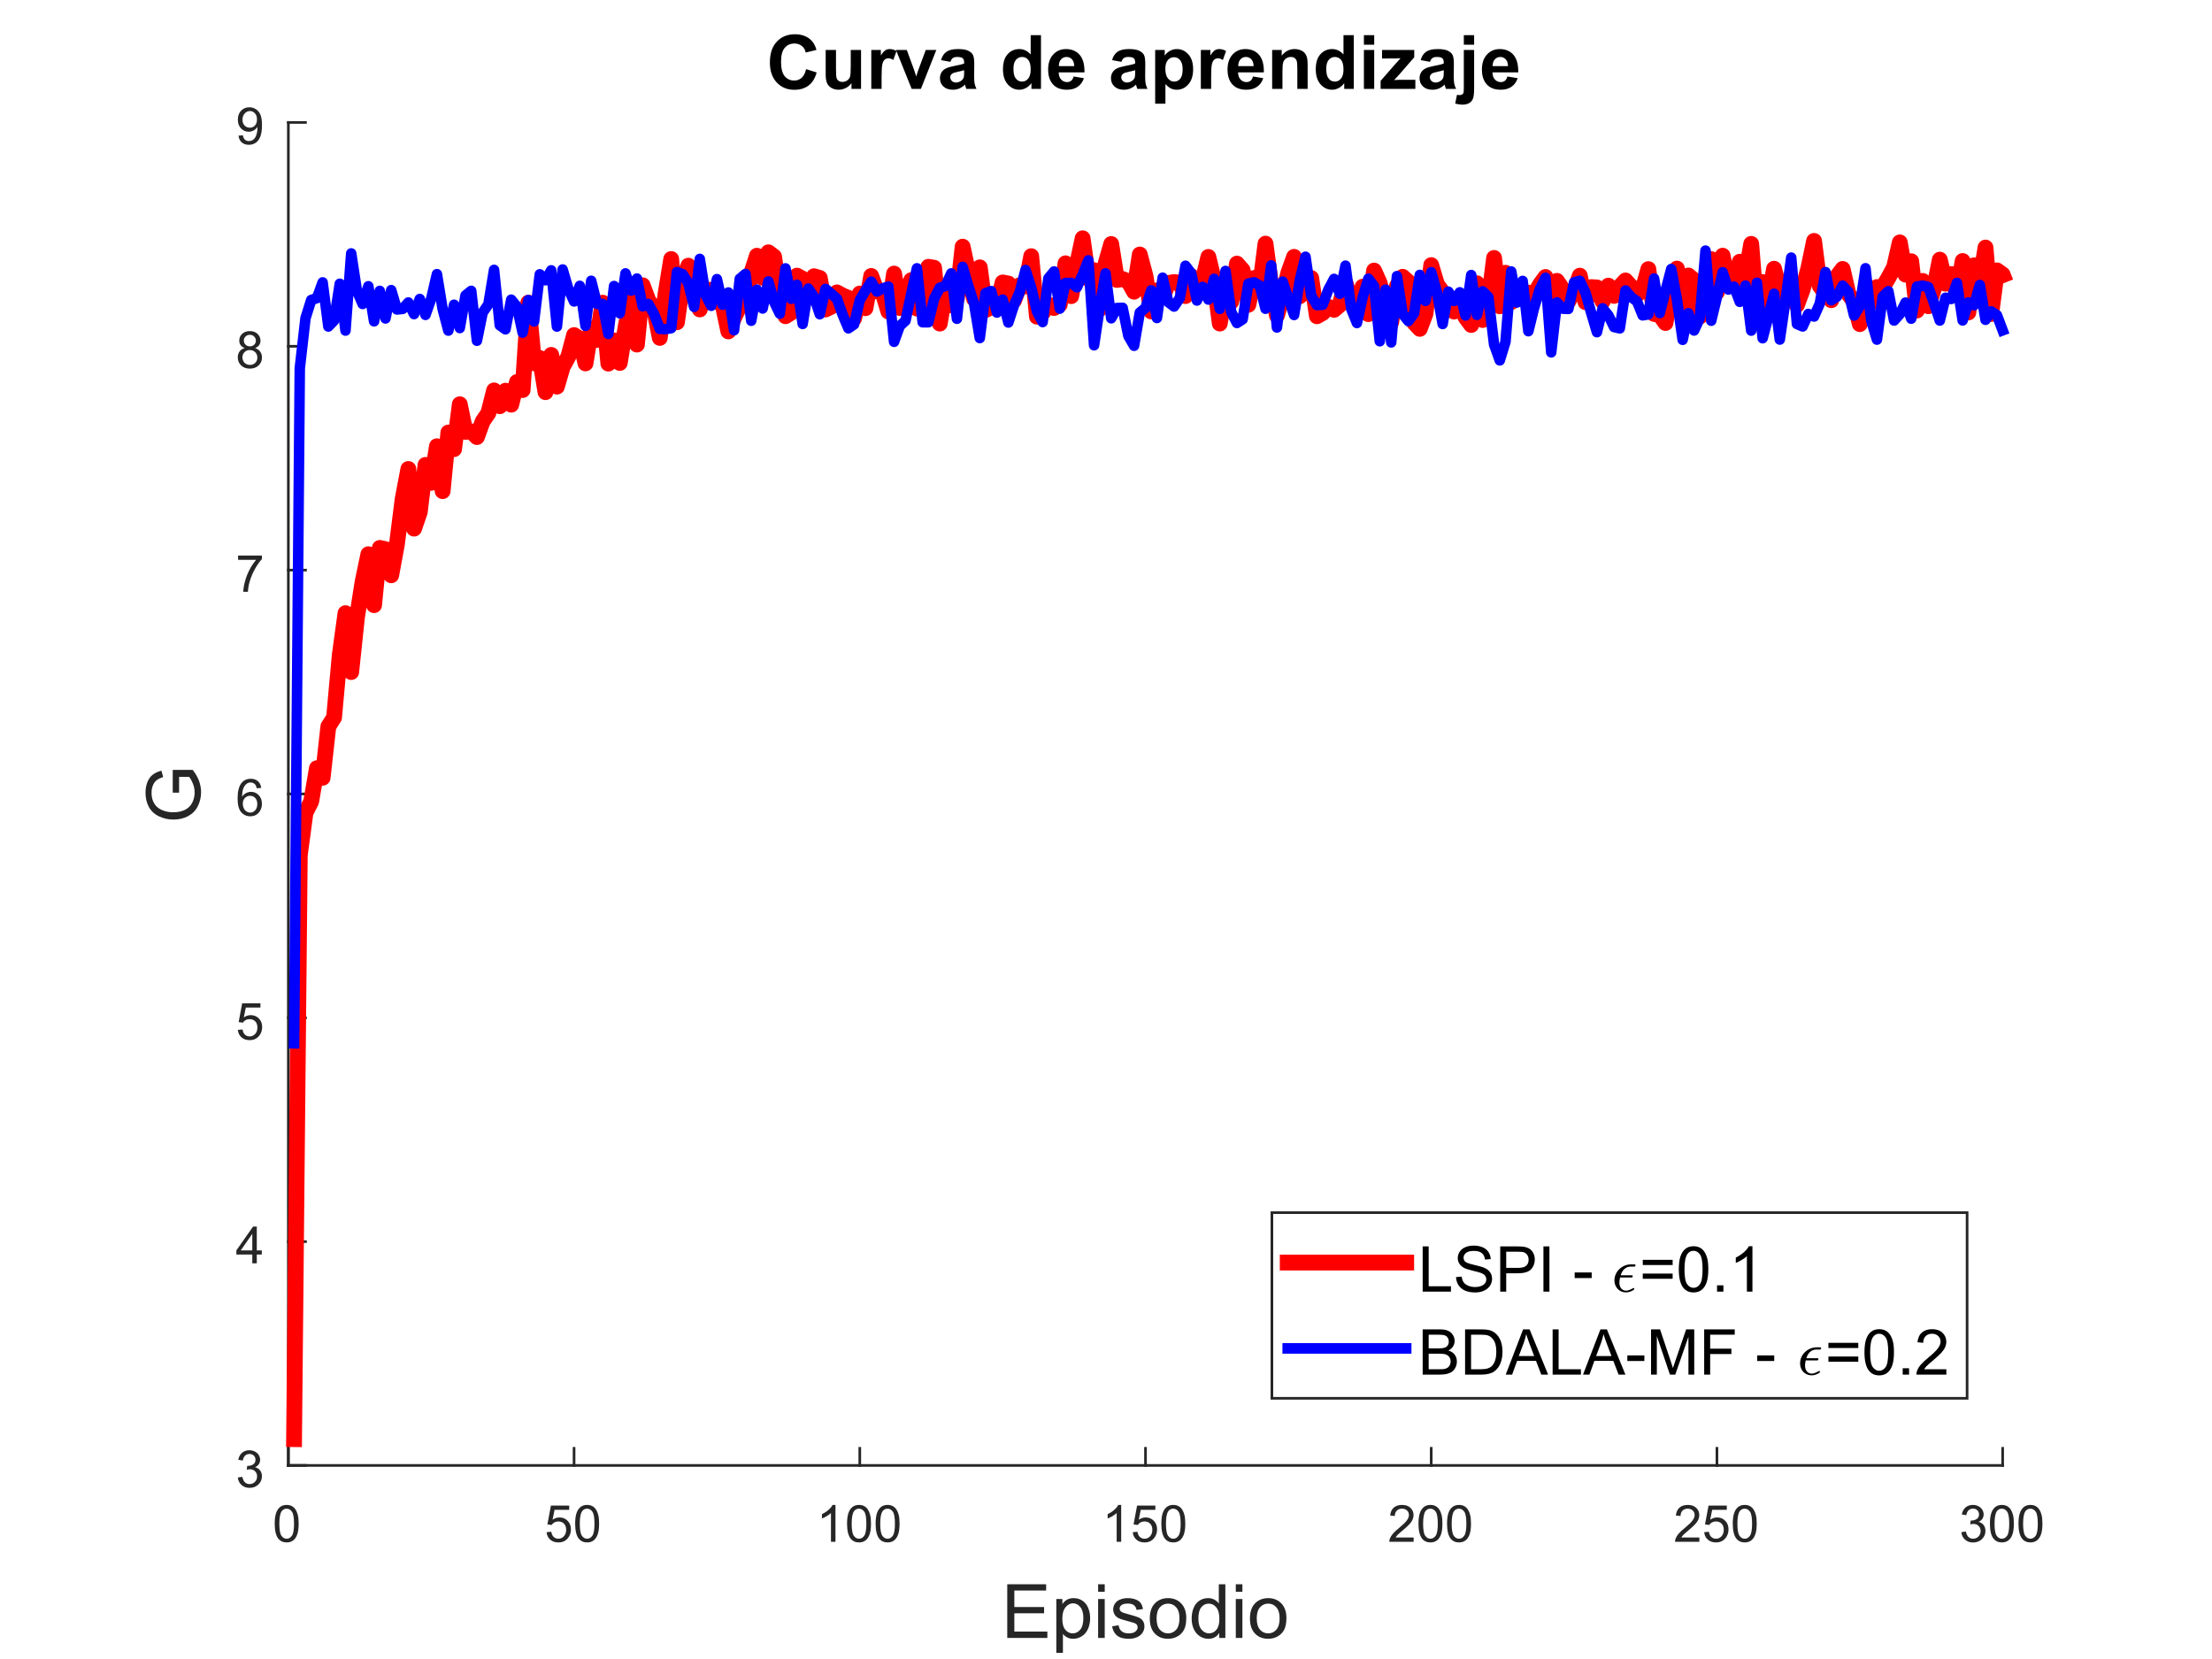 <?xml version="1.0"?>
<!DOCTYPE svg PUBLIC '-//W3C//DTD SVG 1.0//EN'
          'http://www.w3.org/TR/2001/REC-SVG-20010904/DTD/svg10.dtd'>
<svg xmlns:xlink="http://www.w3.org/1999/xlink" style="fill-opacity:1; color-rendering:auto; color-interpolation:auto; stroke:black; text-rendering:auto; stroke-linecap:square; stroke-miterlimit:10; stroke-opacity:1; shape-rendering:auto; fill:black; stroke-dasharray:none; font-weight:normal; stroke-width:1; font-family:'Dialog'; font-style:normal; stroke-linejoin:miter; font-size:12px; stroke-dashoffset:0; image-rendering:auto;" width="560" height="420" xmlns="http://www.w3.org/2000/svg"
><rect width="100%" height="100%" fill="#333333" stroke="none"/><!--Generated by the Batik Graphics2D SVG Generator--><defs id="genericDefs"
  /><g
  ><defs id="defs1"
    ><clipPath clipPathUnits="userSpaceOnUse" id="clipPath1"
      ><path d="M0 0 L560 0 L560 420 L0 420 L0 0 Z"
      /></clipPath
    ></defs
    ><g style="fill:white; stroke:white;"
    ><rect x="0" y="0" width="560" style="clip-path:url(#clipPath1); stroke:none;" height="420"
    /></g
    ><g style="fill:white; text-rendering:optimizeSpeed; color-rendering:optimizeSpeed; image-rendering:optimizeSpeed; shape-rendering:crispEdges; color-interpolation:sRGB; stroke:white;"
    ><rect x="0" width="560" height="420" y="0" style="stroke:none;"
      /><path style="stroke:none;" d="M73 371 L507 371 L507 31 L73 31 Z"
    /></g
    ><g style="fill:rgb(38,38,38); text-rendering:geometricPrecision; color-rendering:optimizeQuality; image-rendering:optimizeQuality; stroke-linejoin:round; color-interpolation:linearRGB; stroke:rgb(38,38,38); stroke-width:0.667;"
    ><line y2="371" style="fill:none;" x1="73" x2="507" y1="371"
      /><line y2="366.66" style="fill:none;" x1="73" x2="73" y1="371"
      /><line y2="366.66" style="fill:none;" x1="145.333" x2="145.333" y1="371"
      /><line y2="366.66" style="fill:none;" x1="217.667" x2="217.667" y1="371"
      /><line y2="366.66" style="fill:none;" x1="290" x2="290" y1="371"
      /><line y2="366.66" style="fill:none;" x1="362.333" x2="362.333" y1="371"
      /><line y2="366.66" style="fill:none;" x1="434.667" x2="434.667" y1="371"
      /><line y2="366.66" style="fill:none;" x1="507" x2="507" y1="371"
    /></g
    ><g transform="translate(73,376.333)" style="font-size:13px; fill:rgb(38,38,38); text-rendering:geometricPrecision; color-rendering:optimizeQuality; image-rendering:optimizeQuality; font-family:'SansSerif'; color-interpolation:linearRGB; stroke:rgb(38,38,38);"
    ><path style="stroke:none;" d="M-3.453 9.406 Q-3.453 7.766 -3.117 6.758 Q-2.781 5.75 -2.109 5.203 Q-1.438 4.656 -0.422 4.656 Q0.328 4.656 0.891 4.961 Q1.453 5.266 1.82 5.828 Q2.188 6.391 2.398 7.211 Q2.609 8.031 2.609 9.406 Q2.609 11.047 2.273 12.055 Q1.938 13.062 1.266 13.609 Q0.594 14.156 -0.422 14.156 Q-1.766 14.156 -2.547 13.188 Q-3.453 12.031 -3.453 9.406 ZM-2.281 9.406 Q-2.281 11.703 -1.75 12.461 Q-1.219 13.219 -0.422 13.219 Q0.359 13.219 0.898 12.461 Q1.438 11.703 1.438 9.406 Q1.438 7.109 0.898 6.359 Q0.359 5.609 -0.438 5.609 Q-1.219 5.609 -1.703 6.266 Q-2.281 7.125 -2.281 9.406 Z"
    /></g
    ><g transform="translate(145.333,376.333)" style="font-size:13px; fill:rgb(38,38,38); text-rendering:geometricPrecision; color-rendering:optimizeQuality; image-rendering:optimizeQuality; font-family:'SansSerif'; color-interpolation:linearRGB; stroke:rgb(38,38,38);"
    ><path style="stroke:none;" d="M-6.953 11.562 L-5.766 11.453 Q-5.625 12.344 -5.141 12.781 Q-4.656 13.219 -3.969 13.219 Q-3.141 13.219 -2.57 12.594 Q-2 11.969 -2 10.953 Q-2 9.969 -2.547 9.406 Q-3.094 8.844 -3.984 8.844 Q-4.547 8.844 -4.992 9.094 Q-5.438 9.344 -5.688 9.734 L-6.75 9.594 L-5.859 4.828 L-1.234 4.828 L-1.234 5.906 L-4.938 5.906 L-5.438 8.406 Q-4.609 7.828 -3.688 7.828 Q-2.469 7.828 -1.633 8.672 Q-0.797 9.516 -0.797 10.844 Q-0.797 12.109 -1.531 13.031 Q-2.422 14.156 -3.969 14.156 Q-5.234 14.156 -6.039 13.445 Q-6.844 12.734 -6.953 11.562 ZM0.277 9.406 Q0.277 7.766 0.613 6.758 Q0.949 5.75 1.621 5.203 Q2.292 4.656 3.308 4.656 Q4.058 4.656 4.621 4.961 Q5.183 5.266 5.55 5.828 Q5.918 6.391 6.128 7.211 Q6.339 8.031 6.339 9.406 Q6.339 11.047 6.003 12.055 Q5.668 13.062 4.996 13.609 Q4.324 14.156 3.308 14.156 Q1.964 14.156 1.183 13.188 Q0.277 12.031 0.277 9.406 ZM1.449 9.406 Q1.449 11.703 1.98 12.461 Q2.511 13.219 3.308 13.219 Q4.089 13.219 4.628 12.461 Q5.168 11.703 5.168 9.406 Q5.168 7.109 4.628 6.359 Q4.089 5.609 3.292 5.609 Q2.511 5.609 2.027 6.266 Q1.449 7.125 1.449 9.406 Z"
    /></g
    ><g transform="translate(217.667,376.333)" style="font-size:13px; fill:rgb(38,38,38); text-rendering:geometricPrecision; color-rendering:optimizeQuality; image-rendering:optimizeQuality; font-family:'SansSerif'; color-interpolation:linearRGB; stroke:rgb(38,38,38);"
    ><path style="stroke:none;" d="M-6.156 14 L-7.297 14 L-7.297 6.719 Q-7.719 7.109 -8.383 7.508 Q-9.047 7.906 -9.578 8.094 L-9.578 6.984 Q-8.625 6.547 -7.906 5.906 Q-7.188 5.266 -6.891 4.656 L-6.156 4.656 L-6.156 14 ZM-3.223 9.406 Q-3.223 7.766 -2.887 6.758 Q-2.551 5.75 -1.879 5.203 Q-1.208 4.656 -0.192 4.656 Q0.558 4.656 1.121 4.961 Q1.683 5.266 2.05 5.828 Q2.417 6.391 2.628 7.211 Q2.839 8.031 2.839 9.406 Q2.839 11.047 2.503 12.055 Q2.167 13.062 1.496 13.609 Q0.824 14.156 -0.192 14.156 Q-1.536 14.156 -2.317 13.188 Q-3.223 12.031 -3.223 9.406 ZM-2.051 9.406 Q-2.051 11.703 -1.52 12.461 Q-0.989 13.219 -0.192 13.219 Q0.589 13.219 1.128 12.461 Q1.667 11.703 1.667 9.406 Q1.667 7.109 1.128 6.359 Q0.589 5.609 -0.207 5.609 Q-0.989 5.609 -1.473 6.266 Q-2.051 7.125 -2.051 9.406 ZM4.007 9.406 Q4.007 7.766 4.343 6.758 Q4.679 5.75 5.351 5.203 Q6.022 4.656 7.038 4.656 Q7.788 4.656 8.351 4.961 Q8.913 5.266 9.28 5.828 Q9.648 6.391 9.858 7.211 Q10.069 8.031 10.069 9.406 Q10.069 11.047 9.733 12.055 Q9.398 13.062 8.726 13.609 Q8.054 14.156 7.038 14.156 Q5.694 14.156 4.913 13.188 Q4.007 12.031 4.007 9.406 ZM5.179 9.406 Q5.179 11.703 5.71 12.461 Q6.241 13.219 7.038 13.219 Q7.819 13.219 8.358 12.461 Q8.898 11.703 8.898 9.406 Q8.898 7.109 8.358 6.359 Q7.819 5.609 7.022 5.609 Q6.241 5.609 5.757 6.266 Q5.179 7.125 5.179 9.406 Z"
    /></g
    ><g transform="translate(290,376.333)" style="font-size:13px; fill:rgb(38,38,38); text-rendering:geometricPrecision; color-rendering:optimizeQuality; image-rendering:optimizeQuality; font-family:'SansSerif'; color-interpolation:linearRGB; stroke:rgb(38,38,38);"
    ><path style="stroke:none;" d="M-6.156 14 L-7.297 14 L-7.297 6.719 Q-7.719 7.109 -8.383 7.508 Q-9.047 7.906 -9.578 8.094 L-9.578 6.984 Q-8.625 6.547 -7.906 5.906 Q-7.188 5.266 -6.891 4.656 L-6.156 4.656 L-6.156 14 ZM-3.223 11.562 L-2.036 11.453 Q-1.895 12.344 -1.411 12.781 Q-0.926 13.219 -0.239 13.219 Q0.589 13.219 1.16 12.594 Q1.73 11.969 1.73 10.953 Q1.73 9.969 1.183 9.406 Q0.636 8.844 -0.254 8.844 Q-0.817 8.844 -1.262 9.094 Q-1.708 9.344 -1.958 9.734 L-3.02 9.594 L-2.129 4.828 L2.496 4.828 L2.496 5.906 L-1.208 5.906 L-1.708 8.406 Q-0.879 7.828 0.043 7.828 Q1.261 7.828 2.097 8.672 Q2.933 9.516 2.933 10.844 Q2.933 12.109 2.199 13.031 Q1.308 14.156 -0.239 14.156 Q-1.504 14.156 -2.309 13.445 Q-3.114 12.734 -3.223 11.562 ZM4.007 9.406 Q4.007 7.766 4.343 6.758 Q4.679 5.75 5.351 5.203 Q6.022 4.656 7.038 4.656 Q7.788 4.656 8.351 4.961 Q8.913 5.266 9.28 5.828 Q9.648 6.391 9.858 7.211 Q10.069 8.031 10.069 9.406 Q10.069 11.047 9.733 12.055 Q9.398 13.062 8.726 13.609 Q8.054 14.156 7.038 14.156 Q5.694 14.156 4.913 13.188 Q4.007 12.031 4.007 9.406 ZM5.179 9.406 Q5.179 11.703 5.71 12.461 Q6.241 13.219 7.038 13.219 Q7.819 13.219 8.358 12.461 Q8.898 11.703 8.898 9.406 Q8.898 7.109 8.358 6.359 Q7.819 5.609 7.022 5.609 Q6.241 5.609 5.757 6.266 Q5.179 7.125 5.179 9.406 Z"
    /></g
    ><g transform="translate(362.333,376.333)" style="font-size:13px; fill:rgb(38,38,38); text-rendering:geometricPrecision; color-rendering:optimizeQuality; image-rendering:optimizeQuality; font-family:'SansSerif'; color-interpolation:linearRGB; stroke:rgb(38,38,38);"
    ><path style="stroke:none;" d="M-4.453 12.906 L-4.453 14 L-10.609 14 Q-10.625 13.594 -10.469 13.203 Q-10.234 12.578 -9.719 11.969 Q-9.203 11.359 -8.219 10.562 Q-6.703 9.312 -6.172 8.586 Q-5.641 7.859 -5.641 7.219 Q-5.641 6.531 -6.125 6.07 Q-6.609 5.609 -7.391 5.609 Q-8.219 5.609 -8.711 6.102 Q-9.203 6.594 -9.219 7.469 L-10.391 7.344 Q-10.266 6.031 -9.484 5.344 Q-8.703 4.656 -7.375 4.656 Q-6.031 4.656 -5.25 5.398 Q-4.469 6.141 -4.469 7.234 Q-4.469 7.797 -4.695 8.336 Q-4.922 8.875 -5.453 9.477 Q-5.984 10.078 -7.219 11.109 Q-8.25 11.969 -8.539 12.281 Q-8.828 12.594 -9.016 12.906 L-4.453 12.906 ZM-3.223 9.406 Q-3.223 7.766 -2.887 6.758 Q-2.551 5.75 -1.879 5.203 Q-1.208 4.656 -0.192 4.656 Q0.558 4.656 1.121 4.961 Q1.683 5.266 2.05 5.828 Q2.417 6.391 2.628 7.211 Q2.839 8.031 2.839 9.406 Q2.839 11.047 2.503 12.055 Q2.167 13.062 1.496 13.609 Q0.824 14.156 -0.192 14.156 Q-1.536 14.156 -2.317 13.188 Q-3.223 12.031 -3.223 9.406 ZM-2.051 9.406 Q-2.051 11.703 -1.52 12.461 Q-0.989 13.219 -0.192 13.219 Q0.589 13.219 1.128 12.461 Q1.667 11.703 1.667 9.406 Q1.667 7.109 1.128 6.359 Q0.589 5.609 -0.207 5.609 Q-0.989 5.609 -1.473 6.266 Q-2.051 7.125 -2.051 9.406 ZM4.007 9.406 Q4.007 7.766 4.343 6.758 Q4.679 5.75 5.351 5.203 Q6.022 4.656 7.038 4.656 Q7.788 4.656 8.351 4.961 Q8.913 5.266 9.28 5.828 Q9.648 6.391 9.858 7.211 Q10.069 8.031 10.069 9.406 Q10.069 11.047 9.733 12.055 Q9.398 13.062 8.726 13.609 Q8.054 14.156 7.038 14.156 Q5.694 14.156 4.913 13.188 Q4.007 12.031 4.007 9.406 ZM5.179 9.406 Q5.179 11.703 5.71 12.461 Q6.241 13.219 7.038 13.219 Q7.819 13.219 8.358 12.461 Q8.898 11.703 8.898 9.406 Q8.898 7.109 8.358 6.359 Q7.819 5.609 7.022 5.609 Q6.241 5.609 5.757 6.266 Q5.179 7.125 5.179 9.406 Z"
    /></g
    ><g transform="translate(434.667,376.333)" style="font-size:13px; fill:rgb(38,38,38); text-rendering:geometricPrecision; color-rendering:optimizeQuality; image-rendering:optimizeQuality; font-family:'SansSerif'; color-interpolation:linearRGB; stroke:rgb(38,38,38);"
    ><path style="stroke:none;" d="M-4.453 12.906 L-4.453 14 L-10.609 14 Q-10.625 13.594 -10.469 13.203 Q-10.234 12.578 -9.719 11.969 Q-9.203 11.359 -8.219 10.562 Q-6.703 9.312 -6.172 8.586 Q-5.641 7.859 -5.641 7.219 Q-5.641 6.531 -6.125 6.07 Q-6.609 5.609 -7.391 5.609 Q-8.219 5.609 -8.711 6.102 Q-9.203 6.594 -9.219 7.469 L-10.391 7.344 Q-10.266 6.031 -9.484 5.344 Q-8.703 4.656 -7.375 4.656 Q-6.031 4.656 -5.25 5.398 Q-4.469 6.141 -4.469 7.234 Q-4.469 7.797 -4.695 8.336 Q-4.922 8.875 -5.453 9.477 Q-5.984 10.078 -7.219 11.109 Q-8.25 11.969 -8.539 12.281 Q-8.828 12.594 -9.016 12.906 L-4.453 12.906 ZM-3.223 11.562 L-2.036 11.453 Q-1.895 12.344 -1.411 12.781 Q-0.926 13.219 -0.239 13.219 Q0.589 13.219 1.16 12.594 Q1.73 11.969 1.73 10.953 Q1.73 9.969 1.183 9.406 Q0.636 8.844 -0.254 8.844 Q-0.817 8.844 -1.262 9.094 Q-1.708 9.344 -1.958 9.734 L-3.02 9.594 L-2.129 4.828 L2.496 4.828 L2.496 5.906 L-1.208 5.906 L-1.708 8.406 Q-0.879 7.828 0.043 7.828 Q1.261 7.828 2.097 8.672 Q2.933 9.516 2.933 10.844 Q2.933 12.109 2.199 13.031 Q1.308 14.156 -0.239 14.156 Q-1.504 14.156 -2.309 13.445 Q-3.114 12.734 -3.223 11.562 ZM4.007 9.406 Q4.007 7.766 4.343 6.758 Q4.679 5.75 5.351 5.203 Q6.022 4.656 7.038 4.656 Q7.788 4.656 8.351 4.961 Q8.913 5.266 9.28 5.828 Q9.648 6.391 9.858 7.211 Q10.069 8.031 10.069 9.406 Q10.069 11.047 9.733 12.055 Q9.398 13.062 8.726 13.609 Q8.054 14.156 7.038 14.156 Q5.694 14.156 4.913 13.188 Q4.007 12.031 4.007 9.406 ZM5.179 9.406 Q5.179 11.703 5.71 12.461 Q6.241 13.219 7.038 13.219 Q7.819 13.219 8.358 12.461 Q8.898 11.703 8.898 9.406 Q8.898 7.109 8.358 6.359 Q7.819 5.609 7.022 5.609 Q6.241 5.609 5.757 6.266 Q5.179 7.125 5.179 9.406 Z"
    /></g
    ><g transform="translate(507,376.333)" style="font-size:13px; fill:rgb(38,38,38); text-rendering:geometricPrecision; color-rendering:optimizeQuality; image-rendering:optimizeQuality; font-family:'SansSerif'; color-interpolation:linearRGB; stroke:rgb(38,38,38);"
    ><path style="stroke:none;" d="M-10.453 11.547 L-9.312 11.391 Q-9.109 12.359 -8.641 12.789 Q-8.172 13.219 -7.484 13.219 Q-6.688 13.219 -6.133 12.664 Q-5.578 12.109 -5.578 11.281 Q-5.578 10.484 -6.086 9.977 Q-6.594 9.469 -7.391 9.469 Q-7.719 9.469 -8.203 9.594 L-8.078 8.594 Q-7.953 8.609 -7.891 8.609 Q-7.156 8.609 -6.57 8.227 Q-5.984 7.844 -5.984 7.047 Q-5.984 6.422 -6.414 6.008 Q-6.844 5.594 -7.516 5.594 Q-8.188 5.594 -8.625 6.016 Q-9.062 6.438 -9.203 7.266 L-10.344 7.062 Q-10.125 5.922 -9.383 5.289 Q-8.641 4.656 -7.547 4.656 Q-6.781 4.656 -6.141 4.984 Q-5.5 5.312 -5.156 5.875 Q-4.812 6.438 -4.812 7.078 Q-4.812 7.672 -5.141 8.172 Q-5.469 8.672 -6.094 8.953 Q-5.281 9.156 -4.82 9.75 Q-4.359 10.344 -4.359 11.25 Q-4.359 12.469 -5.25 13.32 Q-6.141 14.172 -7.5 14.172 Q-8.719 14.172 -9.531 13.438 Q-10.344 12.703 -10.453 11.547 ZM-3.223 9.406 Q-3.223 7.766 -2.887 6.758 Q-2.551 5.75 -1.879 5.203 Q-1.208 4.656 -0.192 4.656 Q0.558 4.656 1.121 4.961 Q1.683 5.266 2.05 5.828 Q2.417 6.391 2.628 7.211 Q2.839 8.031 2.839 9.406 Q2.839 11.047 2.503 12.055 Q2.167 13.062 1.496 13.609 Q0.824 14.156 -0.192 14.156 Q-1.536 14.156 -2.317 13.188 Q-3.223 12.031 -3.223 9.406 ZM-2.051 9.406 Q-2.051 11.703 -1.52 12.461 Q-0.989 13.219 -0.192 13.219 Q0.589 13.219 1.128 12.461 Q1.667 11.703 1.667 9.406 Q1.667 7.109 1.128 6.359 Q0.589 5.609 -0.207 5.609 Q-0.989 5.609 -1.473 6.266 Q-2.051 7.125 -2.051 9.406 ZM4.007 9.406 Q4.007 7.766 4.343 6.758 Q4.679 5.75 5.351 5.203 Q6.022 4.656 7.038 4.656 Q7.788 4.656 8.351 4.961 Q8.913 5.266 9.28 5.828 Q9.648 6.391 9.858 7.211 Q10.069 8.031 10.069 9.406 Q10.069 11.047 9.733 12.055 Q9.398 13.062 8.726 13.609 Q8.054 14.156 7.038 14.156 Q5.694 14.156 4.913 13.188 Q4.007 12.031 4.007 9.406 ZM5.179 9.406 Q5.179 11.703 5.71 12.461 Q6.241 13.219 7.038 13.219 Q7.819 13.219 8.358 12.461 Q8.898 11.703 8.898 9.406 Q8.898 7.109 8.358 6.359 Q7.819 5.609 7.022 5.609 Q6.241 5.609 5.757 6.266 Q5.179 7.125 5.179 9.406 Z"
    /></g
    ><g transform="translate(290,394.667)" style="font-size:19px; fill:rgb(38,38,38); text-rendering:geometricPrecision; color-rendering:optimizeQuality; image-rendering:optimizeQuality; font-family:'SansSerif'; color-interpolation:linearRGB; stroke:rgb(38,38,38);"
    ><path style="stroke:none;" d="M-35 20 L-35 6.406 L-25.156 6.406 L-25.156 8 L-33.203 8 L-33.203 12.172 L-25.672 12.172 L-25.672 13.766 L-33.203 13.766 L-33.203 18.391 L-24.844 18.391 L-24.844 20 L-35 20 ZM-22.577 23.781 L-22.577 10.141 L-21.046 10.141 L-21.046 11.422 Q-20.515 10.672 -19.835 10.297 Q-19.155 9.922 -18.202 9.922 Q-16.936 9.922 -15.968 10.57 Q-14.999 11.219 -14.507 12.406 Q-14.015 13.594 -14.015 15 Q-14.015 16.516 -14.562 17.727 Q-15.108 18.938 -16.14 19.578 Q-17.171 20.219 -18.311 20.219 Q-19.155 20.219 -19.819 19.867 Q-20.483 19.516 -20.905 18.984 L-20.905 23.781 L-22.577 23.781 ZM-21.061 15.125 Q-21.061 17.031 -20.288 17.938 Q-19.515 18.844 -18.421 18.844 Q-17.311 18.844 -16.523 17.906 Q-15.733 16.969 -15.733 14.984 Q-15.733 13.109 -16.507 12.172 Q-17.28 11.234 -18.358 11.234 Q-19.421 11.234 -20.241 12.234 Q-21.061 13.234 -21.061 15.125 ZM-11.995 8.312 L-11.995 6.406 L-10.323 6.406 L-10.323 8.312 L-11.995 8.312 ZM-11.995 20 L-11.995 10.141 L-10.323 10.141 L-10.323 20 L-11.995 20 ZM-8.461 17.062 L-6.805 16.797 Q-6.664 17.797 -6.031 18.32 Q-5.398 18.844 -4.258 18.844 Q-3.102 18.844 -2.547 18.375 Q-1.992 17.906 -1.992 17.281 Q-1.992 16.719 -2.477 16.391 Q-2.82 16.172 -4.18 15.828 Q-6.023 15.359 -6.734 15.023 Q-7.445 14.688 -7.812 14.086 Q-8.18 13.484 -8.18 12.766 Q-8.18 12.109 -7.875 11.547 Q-7.57 10.984 -7.055 10.609 Q-6.664 10.328 -5.992 10.125 Q-5.32 9.922 -4.555 9.922 Q-3.383 9.922 -2.508 10.258 Q-1.633 10.594 -1.219 11.164 Q-0.805 11.734 -0.648 12.688 L-2.273 12.906 Q-2.383 12.156 -2.922 11.727 Q-3.461 11.297 -4.43 11.297 Q-5.586 11.297 -6.07 11.68 Q-6.555 12.062 -6.555 12.562 Q-6.555 12.891 -6.352 13.156 Q-6.148 13.422 -5.711 13.594 Q-5.461 13.688 -4.242 14.031 Q-2.477 14.5 -1.773 14.797 Q-1.07 15.094 -0.672 15.672 Q-0.273 16.25 -0.273 17.109 Q-0.273 17.938 -0.758 18.68 Q-1.242 19.422 -2.164 19.82 Q-3.086 20.219 -4.242 20.219 Q-6.164 20.219 -7.172 19.422 Q-8.18 18.625 -8.461 17.062 ZM1.086 15.078 Q1.086 12.344 2.617 11.016 Q3.883 9.922 5.711 9.922 Q7.742 9.922 9.031 11.258 Q10.32 12.594 10.32 14.938 Q10.32 16.844 9.75 17.93 Q9.18 19.016 8.094 19.617 Q7.008 20.219 5.711 20.219 Q3.648 20.219 2.367 18.891 Q1.086 17.562 1.086 15.078 ZM2.805 15.078 Q2.805 16.969 3.633 17.906 Q4.461 18.844 5.711 18.844 Q6.961 18.844 7.781 17.898 Q8.602 16.953 8.602 15.016 Q8.602 13.188 7.773 12.25 Q6.945 11.312 5.711 11.312 Q4.461 11.312 3.633 12.25 Q2.805 13.188 2.805 15.078 ZM18.669 20 L18.669 18.75 Q17.731 20.219 15.918 20.219 Q14.747 20.219 13.754 19.57 Q12.762 18.922 12.223 17.758 Q11.684 16.594 11.684 15.078 Q11.684 13.609 12.176 12.406 Q12.668 11.203 13.645 10.562 Q14.622 9.922 15.84 9.922 Q16.731 9.922 17.426 10.297 Q18.122 10.672 18.559 11.281 L18.559 6.406 L20.215 6.406 L20.215 20 L18.669 20 ZM13.387 15.078 Q13.387 16.969 14.192 17.906 Q14.997 18.844 16.075 18.844 Q17.169 18.844 17.934 17.953 Q18.7 17.062 18.7 15.219 Q18.7 13.203 17.919 12.258 Q17.137 11.312 15.997 11.312 Q14.887 11.312 14.137 12.219 Q13.387 13.125 13.387 15.078 ZM22.86 8.312 L22.86 6.406 L24.532 6.406 L24.532 8.312 L22.86 8.312 ZM22.86 20 L22.86 10.141 L24.532 10.141 L24.532 20 L22.86 20 ZM26.441 15.078 Q26.441 12.344 27.972 11.016 Q29.238 9.922 31.066 9.922 Q33.097 9.922 34.386 11.258 Q35.675 12.594 35.675 14.938 Q35.675 16.844 35.105 17.93 Q34.535 19.016 33.449 19.617 Q32.363 20.219 31.066 20.219 Q29.003 20.219 27.722 18.891 Q26.441 17.562 26.441 15.078 ZM28.16 15.078 Q28.16 16.969 28.988 17.906 Q29.816 18.844 31.066 18.844 Q32.316 18.844 33.136 17.898 Q33.956 16.953 33.956 15.016 Q33.956 13.188 33.128 12.25 Q32.3 11.312 31.066 11.312 Q29.816 11.312 28.988 12.25 Q28.16 13.188 28.16 15.078 Z"
    /></g
    ><g style="fill:rgb(38,38,38); text-rendering:geometricPrecision; color-rendering:optimizeQuality; image-rendering:optimizeQuality; stroke-linejoin:round; color-interpolation:linearRGB; stroke:rgb(38,38,38); stroke-width:0.667;"
    ><line y2="31" style="fill:none;" x1="73" x2="73" y1="371"
      /><line y2="371" style="fill:none;" x1="73" x2="77.34" y1="371"
      /><line y2="314.333" style="fill:none;" x1="73" x2="77.34" y1="314.333"
      /><line y2="257.667" style="fill:none;" x1="73" x2="77.34" y1="257.667"
      /><line y2="201" style="fill:none;" x1="73" x2="77.34" y1="201"
      /><line y2="144.333" style="fill:none;" x1="73" x2="77.34" y1="144.333"
      /><line y2="87.667" style="fill:none;" x1="73" x2="77.34" y1="87.667"
      /><line y2="31" style="fill:none;" x1="73" x2="77.34" y1="31"
    /></g
    ><g transform="translate(67.667,371)" style="font-size:13px; fill:rgb(38,38,38); text-rendering:geometricPrecision; color-rendering:optimizeQuality; image-rendering:optimizeQuality; font-family:'SansSerif'; color-interpolation:linearRGB; stroke:rgb(38,38,38);"
    ><path style="stroke:none;" d="M-7.453 3.047 L-6.312 2.891 Q-6.109 3.859 -5.641 4.289 Q-5.172 4.719 -4.484 4.719 Q-3.688 4.719 -3.133 4.164 Q-2.578 3.609 -2.578 2.781 Q-2.578 1.984 -3.086 1.477 Q-3.594 0.969 -4.391 0.969 Q-4.719 0.969 -5.203 1.094 L-5.078 0.094 Q-4.953 0.109 -4.891 0.109 Q-4.156 0.109 -3.57 -0.273 Q-2.984 -0.656 -2.984 -1.453 Q-2.984 -2.078 -3.414 -2.492 Q-3.844 -2.906 -4.516 -2.906 Q-5.188 -2.906 -5.625 -2.484 Q-6.062 -2.062 -6.203 -1.234 L-7.344 -1.438 Q-7.125 -2.578 -6.383 -3.211 Q-5.641 -3.844 -4.547 -3.844 Q-3.781 -3.844 -3.141 -3.516 Q-2.5 -3.188 -2.156 -2.625 Q-1.812 -2.062 -1.812 -1.422 Q-1.812 -0.828 -2.141 -0.328 Q-2.469 0.172 -3.094 0.453 Q-2.281 0.656 -1.82 1.25 Q-1.359 1.844 -1.359 2.75 Q-1.359 3.969 -2.25 4.82 Q-3.141 5.672 -4.5 5.672 Q-5.719 5.672 -6.531 4.938 Q-7.344 4.203 -7.453 3.047 Z"
    /></g
    ><g transform="translate(67.667,314.333)" style="font-size:13px; fill:rgb(38,38,38); text-rendering:geometricPrecision; color-rendering:optimizeQuality; image-rendering:optimizeQuality; font-family:'SansSerif'; color-interpolation:linearRGB; stroke:rgb(38,38,38);"
    ><path style="stroke:none;" d="M-3.797 5.5 L-3.797 3.266 L-7.828 3.266 L-7.828 2.219 L-3.594 -3.812 L-2.656 -3.812 L-2.656 2.219 L-1.391 2.219 L-1.391 3.266 L-2.656 3.266 L-2.656 5.5 L-3.797 5.5 ZM-3.797 2.219 L-3.797 -1.969 L-6.719 2.219 L-3.797 2.219 Z"
    /></g
    ><g transform="translate(67.667,257.667)" style="font-size:13px; fill:rgb(38,38,38); text-rendering:geometricPrecision; color-rendering:optimizeQuality; image-rendering:optimizeQuality; font-family:'SansSerif'; color-interpolation:linearRGB; stroke:rgb(38,38,38);"
    ><path style="stroke:none;" d="M-7.453 3.062 L-6.266 2.953 Q-6.125 3.844 -5.641 4.281 Q-5.156 4.719 -4.469 4.719 Q-3.641 4.719 -3.07 4.094 Q-2.5 3.469 -2.5 2.453 Q-2.5 1.469 -3.047 0.906 Q-3.594 0.344 -4.484 0.344 Q-5.047 0.344 -5.492 0.594 Q-5.938 0.844 -6.188 1.234 L-7.25 1.094 L-6.359 -3.672 L-1.734 -3.672 L-1.734 -2.594 L-5.438 -2.594 L-5.938 -0.094 Q-5.109 -0.672 -4.188 -0.672 Q-2.969 -0.672 -2.133 0.172 Q-1.297 1.016 -1.297 2.344 Q-1.297 3.609 -2.031 4.531 Q-2.922 5.656 -4.469 5.656 Q-5.734 5.656 -6.539 4.945 Q-7.344 4.234 -7.453 3.062 Z"
    /></g
    ><g transform="translate(67.667,201)" style="font-size:13px; fill:rgb(38,38,38); text-rendering:geometricPrecision; color-rendering:optimizeQuality; image-rendering:optimizeQuality; font-family:'SansSerif'; color-interpolation:linearRGB; stroke:rgb(38,38,38);"
    ><path style="stroke:none;" d="M-1.531 -1.531 L-2.672 -1.438 Q-2.812 -2.109 -3.094 -2.422 Q-3.562 -2.906 -4.234 -2.906 Q-4.781 -2.906 -5.203 -2.594 Q-5.734 -2.203 -6.047 -1.453 Q-6.359 -0.703 -6.375 0.703 Q-5.969 0.078 -5.367 -0.227 Q-4.766 -0.531 -4.109 -0.531 Q-2.969 -0.531 -2.164 0.305 Q-1.359 1.141 -1.359 2.484 Q-1.359 3.359 -1.742 4.109 Q-2.125 4.859 -2.781 5.258 Q-3.438 5.656 -4.281 5.656 Q-5.703 5.656 -6.609 4.609 Q-7.516 3.562 -7.516 1.141 Q-7.516 -1.547 -6.516 -2.781 Q-5.641 -3.844 -4.172 -3.844 Q-3.078 -3.844 -2.375 -3.227 Q-1.672 -2.609 -1.531 -1.531 ZM-6.203 2.484 Q-6.203 3.078 -5.953 3.617 Q-5.703 4.156 -5.25 4.438 Q-4.797 4.719 -4.297 4.719 Q-3.578 4.719 -3.055 4.133 Q-2.531 3.547 -2.531 2.547 Q-2.531 1.578 -3.047 1.023 Q-3.562 0.469 -4.344 0.469 Q-5.125 0.469 -5.664 1.023 Q-6.203 1.578 -6.203 2.484 Z"
    /></g
    ><g transform="translate(67.667,144.333)" style="font-size:13px; fill:rgb(38,38,38); text-rendering:geometricPrecision; color-rendering:optimizeQuality; image-rendering:optimizeQuality; font-family:'SansSerif'; color-interpolation:linearRGB; stroke:rgb(38,38,38);"
    ><path style="stroke:none;" d="M-7.391 -2.594 L-7.391 -3.688 L-1.359 -3.688 L-1.359 -2.797 Q-2.25 -1.844 -3.125 -0.281 Q-4 1.281 -4.469 2.938 Q-4.812 4.109 -4.906 5.5 L-6.078 5.5 Q-6.062 4.406 -5.648 2.852 Q-5.234 1.297 -4.469 -0.148 Q-3.703 -1.594 -2.828 -2.594 L-7.391 -2.594 Z"
    /></g
    ><g transform="translate(67.667,87.667)" style="font-size:13px; fill:rgb(38,38,38); text-rendering:geometricPrecision; color-rendering:optimizeQuality; image-rendering:optimizeQuality; font-family:'SansSerif'; color-interpolation:linearRGB; stroke:rgb(38,38,38);"
    ><path style="stroke:none;" d="M-5.703 0.453 Q-6.406 0.188 -6.75 -0.289 Q-7.094 -0.766 -7.094 -1.438 Q-7.094 -2.453 -6.367 -3.148 Q-5.641 -3.844 -4.422 -3.844 Q-3.203 -3.844 -2.461 -3.133 Q-1.719 -2.422 -1.719 -1.406 Q-1.719 -0.766 -2.062 -0.289 Q-2.406 0.188 -3.094 0.453 Q-2.234 0.734 -1.789 1.359 Q-1.344 1.984 -1.344 2.844 Q-1.344 4.031 -2.188 4.844 Q-3.031 5.656 -4.406 5.656 Q-5.781 5.656 -6.625 4.844 Q-7.469 4.031 -7.469 2.812 Q-7.469 1.906 -7.008 1.289 Q-6.547 0.672 -5.703 0.453 ZM-5.938 -1.484 Q-5.938 -0.828 -5.508 -0.406 Q-5.078 0.016 -4.406 0.016 Q-3.734 0.016 -3.312 -0.398 Q-2.891 -0.812 -2.891 -1.422 Q-2.891 -2.047 -3.328 -2.477 Q-3.766 -2.906 -4.406 -2.906 Q-5.062 -2.906 -5.5 -2.484 Q-5.938 -2.062 -5.938 -1.484 ZM-6.297 2.812 Q-6.297 3.297 -6.062 3.758 Q-5.828 4.219 -5.375 4.469 Q-4.922 4.719 -4.391 4.719 Q-3.578 4.719 -3.047 4.195 Q-2.516 3.672 -2.516 2.859 Q-2.516 2.031 -3.062 1.492 Q-3.609 0.953 -4.438 0.953 Q-5.234 0.953 -5.766 1.484 Q-6.297 2.016 -6.297 2.812 Z"
    /></g
    ><g transform="translate(67.667,31)" style="font-size:13px; fill:rgb(38,38,38); text-rendering:geometricPrecision; color-rendering:optimizeQuality; image-rendering:optimizeQuality; font-family:'SansSerif'; color-interpolation:linearRGB; stroke:rgb(38,38,38);"
    ><path style="stroke:none;" d="M-7.281 3.344 L-6.188 3.25 Q-6.047 4.016 -5.656 4.367 Q-5.266 4.719 -4.641 4.719 Q-4.125 4.719 -3.727 4.477 Q-3.328 4.234 -3.07 3.836 Q-2.812 3.438 -2.648 2.75 Q-2.484 2.062 -2.484 1.344 Q-2.484 1.266 -2.484 1.125 Q-2.828 1.672 -3.422 2.008 Q-4.016 2.344 -4.703 2.344 Q-5.859 2.344 -6.656 1.508 Q-7.453 0.672 -7.453 -0.703 Q-7.453 -2.125 -6.625 -2.984 Q-5.797 -3.844 -4.531 -3.844 Q-3.625 -3.844 -2.875 -3.352 Q-2.125 -2.859 -1.734 -1.961 Q-1.344 -1.062 -1.344 0.656 Q-1.344 2.438 -1.727 3.492 Q-2.109 4.547 -2.875 5.102 Q-3.641 5.656 -4.672 5.656 Q-5.766 5.656 -6.461 5.055 Q-7.156 4.453 -7.281 3.344 ZM-2.609 -0.766 Q-2.609 -1.75 -3.133 -2.32 Q-3.656 -2.891 -4.391 -2.891 Q-5.156 -2.891 -5.719 -2.273 Q-6.281 -1.656 -6.281 -0.656 Q-6.281 0.219 -5.75 0.773 Q-5.219 1.328 -4.422 1.328 Q-3.625 1.328 -3.117 0.773 Q-2.609 0.219 -2.609 -0.766 Z"
    /></g
    ><g transform="translate(55.667,201) rotate(-90)" style="font-size:19px; fill:rgb(38,38,38); text-rendering:geometricPrecision; color-rendering:optimizeQuality; image-rendering:optimizeQuality; font-family:'SansSerif'; color-interpolation:linearRGB; stroke:rgb(38,38,38);"
    ><path style="stroke:none;" d="M0.328 -10.328 L0.328 -11.938 L6.094 -11.938 L6.094 -6.891 Q4.766 -5.828 3.352 -5.297 Q1.938 -4.766 0.453 -4.766 Q-1.547 -4.766 -3.18 -5.625 Q-4.812 -6.484 -5.648 -8.109 Q-6.484 -9.734 -6.484 -11.734 Q-6.484 -13.719 -5.656 -15.438 Q-4.828 -17.156 -3.266 -17.992 Q-1.703 -18.828 0.328 -18.828 Q1.797 -18.828 2.992 -18.352 Q4.188 -17.875 4.859 -17.023 Q5.531 -16.172 5.891 -14.797 L4.266 -14.359 Q3.953 -15.391 3.5 -15.984 Q3.047 -16.578 2.203 -16.938 Q1.359 -17.297 0.328 -17.297 Q-0.906 -17.297 -1.805 -16.922 Q-2.703 -16.547 -3.258 -15.93 Q-3.812 -15.312 -4.109 -14.578 Q-4.641 -13.328 -4.641 -11.844 Q-4.641 -10.031 -4.008 -8.805 Q-3.375 -7.578 -2.18 -6.984 Q-0.984 -6.391 0.359 -6.391 Q1.531 -6.391 2.641 -6.844 Q3.75 -7.297 4.328 -7.797 L4.328 -10.328 L0.328 -10.328 Z"
    /></g
    ><g transform="translate(290,27.5)" style="font-size:19px; text-rendering:geometricPrecision; color-rendering:optimizeQuality; image-rendering:optimizeQuality; font-family:'SansSerif'; color-interpolation:linearRGB; font-weight:bold;"
    ><path style="stroke:none;" d="M-85.922 -10 L-83.25 -9.156 Q-83.859 -6.938 -85.289 -5.852 Q-86.719 -4.766 -88.906 -4.766 Q-91.609 -4.766 -93.352 -6.617 Q-95.094 -8.469 -95.094 -11.688 Q-95.094 -15.078 -93.344 -16.953 Q-91.594 -18.828 -88.734 -18.828 Q-86.234 -18.828 -84.688 -17.359 Q-83.75 -16.484 -83.297 -14.859 L-86.016 -14.203 Q-86.25 -15.266 -87.016 -15.875 Q-87.781 -16.484 -88.875 -16.484 Q-90.391 -16.484 -91.328 -15.398 Q-92.266 -14.312 -92.266 -11.891 Q-92.266 -9.312 -91.344 -8.211 Q-90.422 -7.109 -88.938 -7.109 Q-87.828 -7.109 -87.047 -7.805 Q-86.266 -8.5 -85.922 -10 ZM-74.435 -5 L-74.435 -6.469 Q-74.966 -5.688 -75.841 -5.234 Q-76.716 -4.781 -77.701 -4.781 Q-78.685 -4.781 -79.474 -5.219 Q-80.263 -5.656 -80.615 -6.445 Q-80.966 -7.234 -80.966 -8.625 L-80.966 -14.859 L-78.357 -14.859 L-78.357 -10.328 Q-78.357 -8.25 -78.216 -7.781 Q-78.076 -7.312 -77.693 -7.039 Q-77.31 -6.766 -76.732 -6.766 Q-76.06 -6.766 -75.529 -7.133 Q-74.998 -7.5 -74.81 -8.039 Q-74.623 -8.578 -74.623 -10.703 L-74.623 -14.859 L-72.013 -14.859 L-72.013 -5 L-74.435 -5 ZM-66.814 -5 L-69.423 -5 L-69.423 -14.859 L-67.001 -14.859 L-67.001 -13.453 Q-66.376 -14.438 -65.884 -14.758 Q-65.392 -15.078 -64.751 -15.078 Q-63.86 -15.078 -63.032 -14.578 L-63.845 -12.312 Q-64.501 -12.734 -65.064 -12.734 Q-65.61 -12.734 -65.993 -12.438 Q-66.376 -12.141 -66.595 -11.352 Q-66.814 -10.562 -66.814 -8.047 L-66.814 -5 ZM-59.201 -5 L-63.169 -14.859 L-60.435 -14.859 L-58.591 -9.828 L-58.044 -8.141 Q-57.826 -8.781 -57.779 -8.984 Q-57.654 -9.406 -57.498 -9.828 L-55.623 -14.859 L-52.951 -14.859 L-56.857 -5 L-59.201 -5 ZM-49.399 -11.844 L-51.759 -12.281 Q-51.368 -13.703 -50.392 -14.391 Q-49.415 -15.078 -47.493 -15.078 Q-45.759 -15.078 -44.899 -14.664 Q-44.04 -14.25 -43.696 -13.617 Q-43.352 -12.984 -43.352 -11.281 L-43.384 -8.234 Q-43.384 -6.938 -43.259 -6.32 Q-43.134 -5.703 -42.79 -5 L-45.368 -5 Q-45.462 -5.266 -45.618 -5.766 Q-45.681 -6 -45.712 -6.078 Q-46.368 -5.422 -47.134 -5.102 Q-47.899 -4.781 -48.759 -4.781 Q-50.274 -4.781 -51.157 -5.602 Q-52.04 -6.422 -52.04 -7.688 Q-52.04 -8.531 -51.642 -9.18 Q-51.243 -9.828 -50.524 -10.18 Q-49.806 -10.531 -48.446 -10.797 Q-46.618 -11.125 -45.915 -11.422 L-45.915 -11.688 Q-45.915 -12.438 -46.282 -12.758 Q-46.649 -13.078 -47.681 -13.078 Q-48.384 -13.078 -48.774 -12.805 Q-49.165 -12.531 -49.399 -11.844 ZM-45.915 -9.734 Q-46.415 -9.562 -47.501 -9.328 Q-48.587 -9.094 -48.915 -8.875 Q-49.431 -8.516 -49.431 -7.953 Q-49.431 -7.406 -49.024 -7.008 Q-48.618 -6.609 -47.977 -6.609 Q-47.274 -6.609 -46.634 -7.078 Q-46.165 -7.438 -46.009 -7.938 Q-45.915 -8.281 -45.915 -9.219 L-45.915 -9.734 ZM-26.46 -5 L-28.882 -5 L-28.882 -6.453 Q-29.491 -5.609 -30.311 -5.195 Q-31.132 -4.781 -31.96 -4.781 Q-33.663 -4.781 -34.874 -6.148 Q-36.085 -7.516 -36.085 -9.969 Q-36.085 -12.469 -34.905 -13.773 Q-33.726 -15.078 -31.929 -15.078 Q-30.273 -15.078 -29.069 -13.703 L-29.069 -18.594 L-26.46 -18.594 L-26.46 -5 ZM-33.429 -10.141 Q-33.429 -8.562 -32.991 -7.859 Q-32.351 -6.844 -31.226 -6.844 Q-30.319 -6.844 -29.694 -7.609 Q-29.069 -8.375 -29.069 -9.891 Q-29.069 -11.594 -29.679 -12.336 Q-30.288 -13.078 -31.241 -13.078 Q-32.179 -13.078 -32.804 -12.344 Q-33.429 -11.609 -33.429 -10.141 ZM-18.198 -8.141 L-15.588 -7.703 Q-16.088 -6.266 -17.174 -5.523 Q-18.26 -4.781 -19.885 -4.781 Q-22.448 -4.781 -23.682 -6.453 Q-24.651 -7.797 -24.651 -9.859 Q-24.651 -12.297 -23.377 -13.688 Q-22.104 -15.078 -20.135 -15.078 Q-17.948 -15.078 -16.674 -13.625 Q-15.401 -12.172 -15.448 -9.172 L-21.979 -9.172 Q-21.963 -8.016 -21.354 -7.367 Q-20.745 -6.719 -19.854 -6.719 Q-19.245 -6.719 -18.823 -7.055 Q-18.401 -7.391 -18.198 -8.141 ZM-18.041 -10.766 Q-18.073 -11.906 -18.627 -12.492 Q-19.182 -13.078 -19.979 -13.078 Q-20.838 -13.078 -21.385 -12.453 Q-21.948 -11.844 -21.932 -10.766 L-18.041 -10.766 ZM-6.102 -11.844 L-8.461 -12.281 Q-8.071 -13.703 -7.094 -14.391 Q-6.118 -15.078 -4.196 -15.078 Q-2.461 -15.078 -1.602 -14.664 Q-0.743 -14.25 -0.399 -13.617 Q-0.055 -12.984 -0.055 -11.281 L-0.086 -8.234 Q-0.086 -6.938 0.039 -6.32 Q0.164 -5.703 0.507 -5 L-2.071 -5 Q-2.165 -5.266 -2.321 -5.766 Q-2.383 -6 -2.415 -6.078 Q-3.071 -5.422 -3.836 -5.102 Q-4.602 -4.781 -5.461 -4.781 Q-6.977 -4.781 -7.86 -5.602 Q-8.743 -6.422 -8.743 -7.688 Q-8.743 -8.531 -8.344 -9.18 Q-7.946 -9.828 -7.227 -10.18 Q-6.508 -10.531 -5.149 -10.797 Q-3.321 -11.125 -2.618 -11.422 L-2.618 -11.688 Q-2.618 -12.438 -2.985 -12.758 Q-3.352 -13.078 -4.383 -13.078 Q-5.086 -13.078 -5.477 -12.805 Q-5.868 -12.531 -6.102 -11.844 ZM-2.618 -9.734 Q-3.118 -9.562 -4.204 -9.328 Q-5.29 -9.094 -5.618 -8.875 Q-6.133 -8.516 -6.133 -7.953 Q-6.133 -7.406 -5.727 -7.008 Q-5.321 -6.609 -4.68 -6.609 Q-3.977 -6.609 -3.336 -7.078 Q-2.868 -7.438 -2.711 -7.938 Q-2.618 -8.281 -2.618 -9.219 L-2.618 -9.734 ZM2.449 -14.859 L4.871 -14.859 L4.871 -13.406 Q5.34 -14.141 6.152 -14.609 Q6.965 -15.078 7.949 -15.078 Q9.652 -15.078 10.855 -13.734 Q12.059 -12.391 12.059 -9.984 Q12.059 -7.516 10.848 -6.148 Q9.637 -4.781 7.918 -4.781 Q7.106 -4.781 6.441 -5.102 Q5.777 -5.422 5.043 -6.219 L5.043 -1.25 L2.449 -1.25 L2.449 -14.859 ZM5.027 -10.094 Q5.027 -8.438 5.684 -7.641 Q6.34 -6.844 7.277 -6.844 Q8.199 -6.844 8.801 -7.57 Q9.402 -8.297 9.402 -9.969 Q9.402 -11.516 8.777 -12.266 Q8.152 -13.016 7.246 -13.016 Q6.277 -13.016 5.652 -12.281 Q5.027 -11.547 5.027 -10.094 ZM16.618 -5 L14.008 -5 L14.008 -14.859 L16.43 -14.859 L16.43 -13.453 Q17.055 -14.438 17.547 -14.758 Q18.04 -15.078 18.68 -15.078 Q19.571 -15.078 20.399 -14.578 L19.586 -12.312 Q18.93 -12.734 18.368 -12.734 Q17.821 -12.734 17.438 -12.438 Q17.055 -12.141 16.836 -11.352 Q16.618 -10.562 16.618 -8.047 L16.618 -5 ZM27.215 -8.141 L29.824 -7.703 Q29.324 -6.266 28.238 -5.523 Q27.152 -4.781 25.527 -4.781 Q22.965 -4.781 21.73 -6.453 Q20.762 -7.797 20.762 -9.859 Q20.762 -12.297 22.035 -13.688 Q23.309 -15.078 25.277 -15.078 Q27.465 -15.078 28.738 -13.625 Q30.012 -12.172 29.965 -9.172 L23.434 -9.172 Q23.449 -8.016 24.059 -7.367 Q24.668 -6.719 25.559 -6.719 Q26.168 -6.719 26.59 -7.055 Q27.012 -7.391 27.215 -8.141 ZM27.371 -10.766 Q27.34 -11.906 26.785 -12.492 Q26.23 -13.078 25.434 -13.078 Q24.574 -13.078 24.027 -12.453 Q23.465 -11.844 23.48 -10.766 L27.371 -10.766 ZM41.047 -5 L38.438 -5 L38.438 -10.031 Q38.438 -11.625 38.274 -12.094 Q38.11 -12.562 37.735 -12.82 Q37.36 -13.078 36.829 -13.078 Q36.141 -13.078 35.602 -12.711 Q35.063 -12.344 34.868 -11.727 Q34.672 -11.109 34.672 -9.469 L34.672 -5 L32.063 -5 L32.063 -14.859 L34.485 -14.859 L34.485 -13.406 Q35.782 -15.078 37.735 -15.078 Q38.594 -15.078 39.313 -14.766 Q40.032 -14.453 40.391 -13.969 Q40.751 -13.484 40.899 -12.875 Q41.047 -12.266 41.047 -11.125 L41.047 -5 ZM52.731 -5 L50.31 -5 L50.31 -6.453 Q49.7 -5.609 48.88 -5.195 Q48.06 -4.781 47.231 -4.781 Q45.528 -4.781 44.317 -6.148 Q43.106 -7.516 43.106 -9.969 Q43.106 -12.469 44.286 -13.773 Q45.466 -15.078 47.263 -15.078 Q48.919 -15.078 50.122 -13.703 L50.122 -18.594 L52.731 -18.594 L52.731 -5 ZM45.763 -10.141 Q45.763 -8.562 46.2 -7.859 Q46.841 -6.844 47.966 -6.844 Q48.872 -6.844 49.497 -7.609 Q50.122 -8.375 50.122 -9.891 Q50.122 -11.594 49.513 -12.336 Q48.903 -13.078 47.95 -13.078 Q47.013 -13.078 46.388 -12.344 Q45.763 -11.609 45.763 -10.141 ZM55.291 -16.188 L55.291 -18.594 L57.9 -18.594 L57.9 -16.188 L55.291 -16.188 ZM55.291 -5 L55.291 -14.859 L57.9 -14.859 L57.9 -5 L55.291 -5 ZM59.523 -5 L59.523 -7.031 L63.226 -11.266 Q64.132 -12.312 64.569 -12.75 Q64.116 -12.719 63.366 -12.703 L59.882 -12.688 L59.882 -14.859 L68.038 -14.859 L68.038 -13 L64.272 -8.672 L62.944 -7.234 Q64.022 -7.297 64.288 -7.297 L68.319 -7.297 L68.319 -5 L59.523 -5 ZM72.022 -11.844 L69.663 -12.281 Q70.054 -13.703 71.03 -14.391 Q72.007 -15.078 73.929 -15.078 Q75.663 -15.078 76.522 -14.664 Q77.382 -14.25 77.726 -13.617 Q78.069 -12.984 78.069 -11.281 L78.038 -8.234 Q78.038 -6.938 78.163 -6.32 Q78.288 -5.703 78.632 -5 L76.054 -5 Q75.96 -5.266 75.804 -5.766 Q75.741 -6 75.71 -6.078 Q75.054 -5.422 74.288 -5.102 Q73.522 -4.781 72.663 -4.781 Q71.147 -4.781 70.265 -5.602 Q69.382 -6.422 69.382 -7.688 Q69.382 -8.531 69.78 -9.18 Q70.179 -9.828 70.897 -10.18 Q71.616 -10.531 72.976 -10.797 Q74.804 -11.125 75.507 -11.422 L75.507 -11.688 Q75.507 -12.438 75.14 -12.758 Q74.772 -13.078 73.741 -13.078 Q73.038 -13.078 72.647 -12.805 Q72.257 -12.531 72.022 -11.844 ZM75.507 -9.734 Q75.007 -9.562 73.921 -9.328 Q72.835 -9.094 72.507 -8.875 Q71.991 -8.516 71.991 -7.953 Q71.991 -7.406 72.397 -7.008 Q72.804 -6.609 73.444 -6.609 Q74.147 -6.609 74.788 -7.078 Q75.257 -7.438 75.413 -7.938 Q75.507 -8.281 75.507 -9.219 L75.507 -9.734 ZM80.589 -16.188 L80.589 -18.594 L83.199 -18.594 L83.199 -16.188 L80.589 -16.188 ZM83.199 -14.859 L83.199 -5.312 Q83.199 -3.422 82.949 -2.648 Q82.699 -1.875 81.996 -1.438 Q81.293 -1 80.214 -1 Q79.824 -1 79.371 -1.07 Q78.918 -1.141 78.402 -1.281 L78.855 -3.5 Q79.043 -3.469 79.207 -3.445 Q79.371 -3.422 79.511 -3.422 Q79.902 -3.422 80.16 -3.594 Q80.418 -3.766 80.503 -4.008 Q80.589 -4.25 80.589 -5.453 L80.589 -14.859 L83.199 -14.859 ZM91.618 -8.141 L94.228 -7.703 Q93.728 -6.266 92.642 -5.523 Q91.556 -4.781 89.931 -4.781 Q87.368 -4.781 86.134 -6.453 Q85.165 -7.797 85.165 -9.859 Q85.165 -12.297 86.439 -13.688 Q87.712 -15.078 89.681 -15.078 Q91.868 -15.078 93.142 -13.625 Q94.415 -12.172 94.368 -9.172 L87.837 -9.172 Q87.853 -8.016 88.462 -7.367 Q89.071 -6.719 89.962 -6.719 Q90.571 -6.719 90.993 -7.055 Q91.415 -7.391 91.618 -8.141 ZM91.774 -10.766 Q91.743 -11.906 91.189 -12.492 Q90.634 -13.078 89.837 -13.078 Q88.978 -13.078 88.431 -12.453 Q87.868 -11.844 87.884 -10.766 L91.774 -10.766 Z"
    /></g
    ><g style="stroke-linecap:butt; fill:red; text-rendering:geometricPrecision; color-rendering:optimizeQuality; image-rendering:optimizeQuality; stroke-linejoin:round; color-interpolation:linearRGB; stroke:red; stroke-width:4;"
    ><path d="M74.447 364.338 L75.893 216.492 L77.34 205.747 L78.787 202.892 L80.233 194.477 L81.68 196.9 L83.127 183.913 L84.573 181.648 L86.02 165.751 L87.467 155.235 L88.913 170.136 L90.36 156.364 L91.807 147.235 L93.253 140.313 L94.7 153.204 L96.147 138.712 L97.593 139.031 L99.04 145.643 L100.487 137.783 L101.933 126.326 L103.38 118.722 L104.827 133.831 L106.273 129.651 L107.72 117.695 L109.167 122.242 L110.613 112.975 L112.06 124.341 L113.507 109.502 L114.953 113.707 L116.4 102.344 L117.847 109.332 L119.293 109.203 L120.74 110.646 L122.187 106.69 L123.633 104.578 L125.08 98.842 L126.527 102.842 L127.973 98.915 L129.42 102.455 L130.867 96.715 L132.313 98.751 L133.76 76.618 L135.207 91.978 L136.653 90.636 L138.1 99.279 L139.547 89.846 L140.993 97.88 L142.44 92.906 L143.887 90.269 L145.333 84.827 L146.78 85.785 L148.227 91.999 L149.673 83.165 L151.12 86.054 L152.567 76.632 L154.013 92.048 L155.46 86.174 L156.907 91.885 L158.353 82.981 L159.8 75.078 L161.247 87.237 L162.693 72.219 L164.14 76.076 L165.587 78.162 L167.033 85.546 L168.48 74.462 L169.927 65.575 L171.373 81.594 L172.82 71.497 L174.267 67.263 L175.713 72.889 L177.16 78.339 L178.607 73.421 L180.053 73.362 L181.5 76.312 L182.947 77.099 L184.393 83.895 L185.84 80.423 L187.287 77.476 L188.733 76.121 L190.18 69.203 L191.627 64.74 L193.073 70.342 L194.52 63.874 L195.967 64.961 L197.413 74.618 L198.86 80.053 L200.307 79.138 L201.753 69.786 L203.2 70.565 L204.647 73.712 L206.093 69.932 L207.54 70.37 L208.987 78.347 L210.433 77.657 L211.88 74.024 L213.327 74.821 L214.773 75.417 L216.22 80.625 L217.667 74.309 L219.113 78.012 L220.56 69.863 L222.007 73.766 L223.453 74.072 L224.9 78.866 L226.347 69.265 L227.793 77.969 L229.24 74.816 L230.687 70.93 L232.133 78.116 L233.58 76.794 L235.027 67.546 L236.473 67.781 L237.92 81.918 L239.367 73.186 L240.813 77.283 L242.26 75.421 L243.707 62.445 L245.153 69.131 L246.6 75.653 L248.047 67.683 L249.493 78.491 L250.94 77.79 L252.387 77.138 L253.833 71.51 L255.28 71.778 L256.727 76.055 L258.173 72.203 L259.62 72.515 L261.067 64.857 L262.513 80.171 L263.96 79.206 L265.407 77.103 L266.853 77.976 L268.3 77.102 L269.747 66.663 L271.193 74.969 L272.64 67.097 L274.087 60.322 L275.533 70.601 L276.98 68.41 L278.427 78.231 L279.873 66.827 L281.32 61.773 L282.767 70.872 L284.213 70.64 L285.66 71.269 L287.107 73.847 L288.553 64.43 L290 69.892 L291.447 78.846 L292.893 73.524 L294.34 75.205 L295.787 71.645 L297.233 71.402 L298.68 71.587 L300.127 74.95 L301.573 69.91 L303.02 71.081 L304.467 71.069 L305.913 65.047 L307.36 71.006 L308.807 81.912 L310.253 73.316 L311.7 76.406 L313.147 66.735 L314.593 68.397 L316.04 77.158 L317.487 70.375 L318.933 72.921 L320.38 61.681 L321.827 72.359 L323.273 79.878 L324.72 75.007 L326.167 69.053 L327.613 65.026 L329.06 74.98 L330.507 73.749 L331.953 70.397 L333.4 80.064 L334.847 79.245 L336.293 77.673 L337.74 78.436 L339.187 77.197 L340.633 71.663 L342.08 76.437 L343.527 78.927 L344.973 72.581 L346.42 79.528 L347.867 68.499 L349.313 71.737 L350.76 77.571 L352.207 81.556 L353.653 72.436 L355.1 70.077 L356.547 71.357 L357.993 81.69 L359.44 83.254 L360.887 79.411 L362.333 67.121 L363.78 71.981 L365.227 73.954 L366.673 75.279 L368.12 78.879 L369.567 76.309 L371.013 80.323 L372.46 82.273 L373.907 71.716 L375.353 81.015 L376.8 76.803 L378.247 65.302 L379.693 77.548 L381.14 69.055 L382.587 76.477 L384.033 75.571 L385.48 75.43 L386.927 74.075 L388.373 74.708 L389.82 72.103 L391.267 70.123 L392.713 75.489 L394.16 71.105 L395.607 73.222 L397.053 76.273 L398.5 73.802 L399.947 69.787 L401.393 76.498 L402.84 72.686 L404.287 72.772 L405.733 76.307 L407.18 72.313 L408.627 74.906 L410.073 72.554 L411.52 71.005 L412.967 72.585 L414.413 74.653 L415.86 73.296 L417.307 68.129 L418.753 79.473 L420.2 79.745 L421.647 81.772 L423.093 73.534 L424.54 67.996 L425.987 78.154 L427.433 69.743 L428.88 70.933 L430.327 80.14 L431.773 75.293 L433.22 65.603 L434.667 73.971 L436.113 64.731 L437.56 72.233 L439.007 72.154 L440.453 66.253 L441.9 69.942 L443.347 61.74 L444.793 79.925 L446.24 71.394 L447.687 75.923 L449.133 68.03 L450.58 73.586 L452.027 74.542 L453.473 75.458 L454.92 77.227 L456.367 73.307 L457.813 67.92 L459.26 60.992 L460.707 72.383 L462.153 74.325 L463.6 76.003 L465.047 70.003 L466.493 68.085 L467.94 74.395 L469.387 76.355 L470.833 82.052 L472.28 77.783 L473.727 76.595 L475.173 72.666 L476.62 72.807 L478.067 70.341 L479.513 67.67 L480.96 61.368 L482.407 69.527 L483.853 66.136 L485.3 78.614 L486.747 71.121 L488.193 77.526 L489.64 72.991 L491.087 65.736 L492.533 71.81 L493.98 69.367 L495.427 74.437 L496.873 66.078 L498.32 79.103 L499.767 67.167 L501.213 71.422 L502.66 62.671 L504.107 79.481 L505.553 68.445 L507 69.496 L507.052 69.628" style="fill:none; fill-rule:evenodd;"
      /><path d="M74.447 264.123 L75.893 93.235 L77.34 80.566 L78.787 75.953 L80.233 75.468 L81.68 71.494 L83.127 82.661 L84.573 81.146 L86.02 71.835 L87.467 83.687 L88.913 64.157 L90.36 73.631 L91.807 76.952 L93.253 72.47 L94.7 81.345 L96.147 73.641 L97.593 80.614 L99.04 73.453 L100.487 78.343 L101.933 78.205 L103.38 76.579 L104.827 79.519 L106.273 75.686 L107.72 79.716 L109.167 75.623 L110.613 69.408 L112.06 78.235 L113.507 83.695 L114.953 77.151 L116.4 83.051 L117.847 74.802 L119.293 73.634 L120.74 86.262 L122.187 79.157 L123.633 77.058 L125.08 68.32 L126.527 82.343 L127.973 83.372 L129.42 75.865 L130.867 77.639 L132.313 84.206 L133.76 75.969 L135.207 81.373 L136.653 69.447 L138.1 70.946 L139.547 68.442 L140.993 82.67 L142.44 68.225 L143.887 73.156 L145.333 76.316 L146.78 72.365 L148.227 82.49 L149.673 71.087 L151.12 76.947 L152.567 76.954 L154.013 84.54 L155.46 72.413 L156.907 79.315 L158.353 69.216 L159.8 73.585 L161.247 70.521 L162.693 77.552 L164.14 76.955 L165.587 79.51 L167.033 83.263 L168.48 83.322 L169.927 83.083 L171.373 68.878 L172.82 69.425 L174.267 71.737 L175.713 77.685 L177.16 65.541 L178.607 74.653 L180.053 77.419 L181.5 70.666 L182.947 77.144 L184.393 74.049 L185.84 83.608 L187.287 70.575 L188.733 69.353 L190.18 81.203 L191.627 73.341 L193.073 78.101 L194.52 71.247 L195.967 76.413 L197.413 79.407 L198.86 67.943 L200.307 75.649 L201.753 72.1 L203.2 82.014 L204.647 73.057 L206.093 75.16 L207.54 79.554 L208.987 73.135 L210.433 74.344 L211.88 75.633 L213.327 79.688 L214.773 83.121 L216.22 82.12 L217.667 75.974 L219.113 73.578 L220.56 71.313 L222.007 73.81 L223.453 72.999 L224.9 72.564 L226.347 86.536 L227.793 82.523 L229.24 81.189 L230.687 74.425 L232.133 67.926 L233.58 81.587 L235.027 81.588 L236.473 75.646 L237.92 72.851 L239.367 72.408 L240.813 69.219 L242.26 80.695 L243.707 67.572 L245.153 72.432 L246.6 76.884 L248.047 85.59 L249.493 74.228 L250.94 73.691 L252.387 79.135 L253.833 75.848 L255.28 81.65 L256.727 77.227 L258.173 73.901 L259.62 68.36 L261.067 72.817 L262.513 78.853 L263.96 81.536 L265.407 70.47 L266.853 68.727 L268.3 78.14 L269.747 71.647 L271.193 71.618 L272.64 72.737 L274.087 69.541 L275.533 65.922 L276.98 87.414 L278.427 77.748 L279.873 69.205 L281.32 80.577 L282.767 77.983 L284.213 77.932 L285.66 85.055 L287.107 87.537 L288.553 79.128 L290 77.953 L291.447 73.502 L292.893 80.508 L294.34 70.309 L295.787 76.493 L297.233 77.605 L298.68 75.474 L300.127 67.281 L301.573 69.178 L303.02 76.085 L304.467 72.638 L305.913 75.837 L307.36 70.594 L308.807 78.2 L310.253 68.589 L311.7 78.996 L313.147 81.77 L314.593 80.838 L316.04 71.806 L317.487 71.479 L318.933 72.289 L320.38 78.166 L321.827 67.183 L323.273 82.909 L324.72 71.294 L326.167 75.532 L327.613 79.744 L329.06 70.952 L330.507 65.002 L331.953 74.888 L333.4 77.236 L334.847 77.148 L336.293 73.322 L337.74 70.604 L339.187 74.371 L340.633 67.26 L342.08 78.204 L343.527 81.776 L344.973 75.284 L346.42 70.547 L347.867 72.449 L349.313 86.394 L350.76 73.323 L352.207 86.687 L353.653 69.906 L355.1 79.499 L356.547 81.284 L357.993 79.325 L359.44 69.594 L360.887 76.182 L362.333 68.921 L363.78 73.929 L365.227 82.029 L366.673 73.837 L368.12 76.193 L369.567 74.005 L371.013 79.862 L372.46 69.629 L373.907 79.708 L375.353 73.752 L376.8 75.196 L378.247 87.203 L379.693 91.24 L381.14 86.506 L382.587 68.726 L384.033 76.582 L385.48 71.12 L386.927 83.848 L388.373 77.965 L389.82 73.239 L391.267 70.317 L392.713 89.207 L394.16 76.547 L395.607 78.148 L397.053 78.211 L398.5 71.494 L399.947 71.088 L401.393 74.101 L402.84 79.238 L404.287 84.099 L405.733 78.062 L407.18 79.824 L408.627 82.794 L410.073 83.135 L411.52 73.534 L412.967 75.248 L414.413 76.255 L415.86 79.834 L417.307 79.584 L418.753 70.508 L420.2 79.255 L421.647 73.62 L423.093 68.103 L424.54 75.81 L425.987 86.029 L427.433 79.285 L428.88 83.674 L430.327 80.528 L431.773 63.445 L433.22 81.198 L434.667 75.212 L436.113 68.936 L437.56 73.306 L439.007 72.589 L440.453 76.422 L441.9 72.296 L443.347 83.701 L444.793 71.584 L446.24 85.627 L447.687 80.148 L449.133 74.364 L450.58 85.967 L452.027 76.038 L453.473 65.218 L454.92 82.023 L456.367 82.642 L457.813 79.484 L459.26 80.129 L460.707 76.85 L462.153 68.885 L463.6 76.025 L465.047 75.082 L466.493 72.324 L467.94 73.901 L469.387 79.881 L470.833 77.538 L472.28 67.916 L473.727 81.167 L475.173 85.978 L476.62 75.134 L478.067 73.721 L479.513 81.152 L480.96 79.545 L482.407 76.605 L483.853 80.677 L485.3 72.562 L486.747 72.312 L488.193 72.694 L489.64 76.785 L491.087 81.152 L492.533 75.388 L493.98 75.692 L495.427 71.624 L496.873 81.12 L498.32 76.566 L499.767 77.265 L501.213 72.152 L502.66 80.961 L504.107 78.842 L505.553 79.787 L507 83.631" style="fill:none; stroke-width:2.667; fill-rule:evenodd; stroke:blue;"
    /></g
    ><g style="fill:white; text-rendering:optimizeSpeed; color-rendering:optimizeSpeed; image-rendering:optimizeSpeed; shape-rendering:crispEdges; color-interpolation:sRGB; stroke:white;"
    ><path style="stroke:none;" d="M322 354 L322 307 L498 307 L498 354 Z"
    /></g
    ><g transform="translate(359,327)" style="font-size:16px; text-rendering:geometricPrecision; color-rendering:optimizeQuality; image-rendering:optimizeQuality; font-family:'SansSerif'; color-interpolation:linearRGB;"
    ><path style="stroke:none;" d="M1.172 0 L1.172 -11.453 L2.688 -11.453 L2.688 -1.359 L8.328 -1.359 L8.328 0 L1.172 0 ZM9.617 -3.688 L11.055 -3.812 Q11.148 -2.953 11.523 -2.398 Q11.898 -1.844 12.68 -1.508 Q13.461 -1.172 14.43 -1.172 Q15.305 -1.172 15.969 -1.43 Q16.633 -1.688 16.953 -2.133 Q17.273 -2.578 17.273 -3.109 Q17.273 -3.656 16.961 -4.055 Q16.648 -4.453 15.93 -4.734 Q15.477 -4.906 13.898 -5.289 Q12.32 -5.672 11.68 -6 Q10.867 -6.438 10.461 -7.07 Q10.055 -7.703 10.055 -8.5 Q10.055 -9.359 10.547 -10.117 Q11.039 -10.875 11.984 -11.266 Q12.93 -11.656 14.086 -11.656 Q15.367 -11.656 16.336 -11.242 Q17.305 -10.828 17.828 -10.031 Q18.352 -9.234 18.398 -8.234 L16.945 -8.125 Q16.82 -9.203 16.148 -9.758 Q15.477 -10.312 14.148 -10.312 Q12.773 -10.312 12.148 -9.812 Q11.523 -9.312 11.523 -8.594 Q11.523 -7.984 11.961 -7.578 Q12.398 -7.188 14.25 -6.766 Q16.102 -6.344 16.789 -6.031 Q17.789 -5.578 18.266 -4.867 Q18.742 -4.156 18.742 -3.234 Q18.742 -2.328 18.219 -1.516 Q17.695 -0.703 16.711 -0.25 Q15.727 0.203 14.508 0.203 Q12.945 0.203 11.898 -0.258 Q10.852 -0.719 10.25 -1.625 Q9.648 -2.531 9.617 -3.688 ZM20.805 0 L20.805 -11.453 L25.133 -11.453 Q26.273 -11.453 26.867 -11.344 Q27.711 -11.203 28.281 -10.812 Q28.852 -10.422 29.203 -9.711 Q29.555 -9 29.555 -8.141 Q29.555 -6.688 28.625 -5.672 Q27.695 -4.656 25.258 -4.656 L22.32 -4.656 L22.32 0 L20.805 0 ZM22.32 -6.016 L25.289 -6.016 Q26.758 -6.016 27.375 -6.562 Q27.992 -7.109 27.992 -8.094 Q27.992 -8.812 27.625 -9.328 Q27.258 -9.844 26.664 -10 Q26.289 -10.109 25.258 -10.109 L22.32 -10.109 L22.32 -6.016 ZM31.742 0 L31.742 -11.453 L33.258 -11.453 L33.258 0 L31.742 0 ZM39.648 -3.438 L39.648 -4.859 L43.961 -4.859 L43.961 -3.438 L39.648 -3.438 Z"
    /></g
    ><g transform="translate(408,327)" style="font-size:16px; text-rendering:geometricPrecision; color-rendering:optimizeQuality; image-rendering:optimizeQuality; font-family:'mwb_cmmi10'; color-interpolation:linearRGB;"
    ><path style="stroke:none;" d="M1.969 -2.266 Q1.969 -1.719 2.164 -1.258 Q2.359 -0.797 2.758 -0.523 Q3.156 -0.25 3.688 -0.25 Q4.047 -0.25 4.453 -0.406 Q4.859 -0.562 5.203 -0.75 Q5.547 -0.938 5.562 -0.938 Q5.641 -0.938 5.695 -0.836 Q5.75 -0.734 5.75 -0.641 Q5.75 -0.562 5.703 -0.531 Q4.703 0.188 3.672 0.188 Q2.828 0.188 2.148 -0.211 Q1.469 -0.609 1.094 -1.312 Q0.719 -2.016 0.719 -2.859 Q0.719 -3.688 1.055 -4.43 Q1.391 -5.172 1.984 -5.727 Q2.578 -6.281 3.328 -6.594 Q4.078 -6.906 4.906 -6.906 L5.812 -6.906 Q6.047 -6.906 6.047 -6.656 Q6.047 -6.531 5.961 -6.438 Q5.875 -6.344 5.75 -6.344 L4.875 -6.344 Q4.234 -6.344 3.711 -6.062 Q3.188 -5.781 2.836 -5.281 Q2.484 -4.781 2.297 -4.141 L5.125 -4.141 Q5.234 -4.141 5.297 -4.078 Q5.359 -4.016 5.359 -3.906 Q5.359 -3.781 5.273 -3.688 Q5.188 -3.594 5.062 -3.594 L2.141 -3.594 Q1.969 -2.766 1.969 -2.266 Z"
    /></g
    ><g transform="translate(415,327)" style="font-size:16px; text-rendering:geometricPrecision; color-rendering:optimizeQuality; image-rendering:optimizeQuality; font-family:'SansSerif'; color-interpolation:linearRGB;"
    ><path style="stroke:none;" d="M8.453 -6.734 L0.891 -6.734 L0.891 -8.047 L8.453 -8.047 L8.453 -6.734 ZM8.453 -3.266 L0.891 -3.266 L0.891 -4.578 L8.453 -4.578 L8.453 -3.266 ZM10.016 -5.656 Q10.016 -7.688 10.43 -8.922 Q10.844 -10.156 11.672 -10.828 Q12.5 -11.5 13.75 -11.5 Q14.672 -11.5 15.367 -11.133 Q16.062 -10.766 16.516 -10.062 Q16.969 -9.359 17.227 -8.359 Q17.484 -7.359 17.484 -5.656 Q17.484 -3.641 17.07 -2.398 Q16.656 -1.156 15.828 -0.477 Q15 0.203 13.75 0.203 Q12.094 0.203 11.141 -1 Q10.016 -2.422 10.016 -5.656 ZM11.453 -5.656 Q11.453 -2.828 12.117 -1.898 Q12.781 -0.969 13.75 -0.969 Q14.719 -0.969 15.375 -1.906 Q16.031 -2.844 16.031 -5.656 Q16.031 -8.484 15.375 -9.414 Q14.719 -10.344 13.734 -10.344 Q12.766 -10.344 12.188 -9.516 Q11.453 -8.469 11.453 -5.656 ZM19.695 0 L19.695 -1.609 L21.305 -1.609 L21.305 0 L19.695 0 ZM28.656 0 L27.25 0 L27.25 -8.969 Q26.734 -8.484 25.914 -8 Q25.094 -7.516 24.438 -7.266 L24.438 -8.625 Q25.609 -9.188 26.492 -9.977 Q27.375 -10.766 27.75 -11.5 L28.656 -11.5 L28.656 0 Z"
    /></g
    ><g style="stroke-linecap:butt; fill:red; text-rendering:geometricPrecision; color-rendering:optimizeQuality; image-rendering:optimizeQuality; stroke-linejoin:round; color-interpolation:linearRGB; stroke:red; stroke-width:4;"
    ><line y2="319.634" style="fill:none;" x1="326" x2="356" y1="319.634"
    /></g
    ><g transform="translate(359,348)" style="font-size:16px; text-rendering:geometricPrecision; color-rendering:optimizeQuality; image-rendering:optimizeQuality; font-family:'SansSerif'; color-interpolation:linearRGB;"
    ><path style="stroke:none;" d="M1.172 0 L1.172 -11.453 L5.469 -11.453 Q6.781 -11.453 7.578 -11.109 Q8.375 -10.766 8.82 -10.039 Q9.266 -9.312 9.266 -8.531 Q9.266 -7.797 8.867 -7.148 Q8.469 -6.5 7.672 -6.094 Q8.703 -5.797 9.266 -5.062 Q9.828 -4.328 9.828 -3.328 Q9.828 -2.516 9.484 -1.828 Q9.141 -1.141 8.641 -0.766 Q8.141 -0.391 7.391 -0.195 Q6.641 0 5.547 0 L1.172 0 ZM2.688 -6.641 L5.172 -6.641 Q6.172 -6.641 6.609 -6.781 Q7.188 -6.953 7.484 -7.352 Q7.781 -7.75 7.781 -8.344 Q7.781 -8.922 7.508 -9.352 Q7.234 -9.781 6.727 -9.945 Q6.219 -10.109 4.984 -10.109 L2.688 -10.109 L2.688 -6.641 ZM2.688 -1.359 L5.547 -1.359 Q6.281 -1.359 6.578 -1.406 Q7.094 -1.5 7.445 -1.719 Q7.797 -1.938 8.023 -2.359 Q8.25 -2.781 8.25 -3.328 Q8.25 -3.969 7.922 -4.438 Q7.594 -4.906 7.016 -5.102 Q6.438 -5.297 5.344 -5.297 L2.688 -5.297 L2.688 -1.359 ZM11.906 0 L11.906 -11.453 L15.859 -11.453 Q17.188 -11.453 17.891 -11.297 Q18.875 -11.062 19.578 -10.469 Q20.484 -9.703 20.93 -8.516 Q21.375 -7.328 21.375 -5.797 Q21.375 -4.484 21.07 -3.477 Q20.766 -2.469 20.289 -1.812 Q19.812 -1.156 19.25 -0.773 Q18.688 -0.391 17.883 -0.195 Q17.078 0 16.047 0 L11.906 0 ZM13.422 -1.359 L15.875 -1.359 Q17 -1.359 17.648 -1.57 Q18.297 -1.781 18.672 -2.156 Q19.219 -2.703 19.516 -3.609 Q19.812 -4.516 19.812 -5.812 Q19.812 -7.609 19.227 -8.578 Q18.641 -9.547 17.797 -9.875 Q17.188 -10.109 15.828 -10.109 L13.422 -10.109 L13.422 -1.359 ZM22.195 0 L26.602 -11.453 L28.242 -11.453 L32.93 0 L31.195 0 L29.867 -3.469 L25.07 -3.469 L23.82 0 L22.195 0 ZM25.508 -4.703 L29.398 -4.703 L28.195 -7.875 Q27.648 -9.328 27.383 -10.25 Q27.164 -9.156 26.773 -8.062 L25.508 -4.703 ZM34.07 0 L34.07 -11.453 L35.586 -11.453 L35.586 -1.359 L41.227 -1.359 L41.227 0 L34.07 0 ZM41.766 0 L46.172 -11.453 L47.812 -11.453 L52.5 0 L50.766 0 L49.438 -3.469 L44.641 -3.469 L43.391 0 L41.766 0 ZM45.078 -4.703 L48.969 -4.703 L47.766 -7.875 Q47.219 -9.328 46.953 -10.25 Q46.734 -9.156 46.344 -8.062 L45.078 -4.703 ZM52.984 -3.438 L52.984 -4.859 L57.297 -4.859 L57.297 -3.438 L52.984 -3.438 ZM58.984 0 L58.984 -11.453 L61.266 -11.453 L63.984 -3.344 Q64.359 -2.219 64.531 -1.656 Q64.719 -2.281 65.141 -3.484 L67.875 -11.453 L69.922 -11.453 L69.922 0 L68.453 0 L68.453 -9.594 L65.125 0 L63.766 0 L60.453 -9.75 L60.453 0 L58.984 0 ZM72.438 0 L72.438 -11.453 L80.172 -11.453 L80.172 -10.109 L73.953 -10.109 L73.953 -6.562 L79.328 -6.562 L79.328 -5.203 L73.953 -5.203 L73.953 0 L72.438 0 ZM85.859 -3.438 L85.859 -4.859 L90.172 -4.859 L90.172 -3.438 L85.859 -3.438 Z"
    /></g
    ><g transform="translate(455,348)" style="font-size:16px; text-rendering:geometricPrecision; color-rendering:optimizeQuality; image-rendering:optimizeQuality; font-family:'mwb_cmmi10'; color-interpolation:linearRGB;"
    ><path style="stroke:none;" d="M1.969 -2.266 Q1.969 -1.719 2.164 -1.258 Q2.359 -0.797 2.758 -0.523 Q3.156 -0.25 3.688 -0.25 Q4.047 -0.25 4.453 -0.406 Q4.859 -0.562 5.203 -0.75 Q5.547 -0.938 5.562 -0.938 Q5.641 -0.938 5.695 -0.836 Q5.75 -0.734 5.75 -0.641 Q5.75 -0.562 5.703 -0.531 Q4.703 0.188 3.672 0.188 Q2.828 0.188 2.148 -0.211 Q1.469 -0.609 1.094 -1.312 Q0.719 -2.016 0.719 -2.859 Q0.719 -3.688 1.055 -4.43 Q1.391 -5.172 1.984 -5.727 Q2.578 -6.281 3.328 -6.594 Q4.078 -6.906 4.906 -6.906 L5.812 -6.906 Q6.047 -6.906 6.047 -6.656 Q6.047 -6.531 5.961 -6.438 Q5.875 -6.344 5.75 -6.344 L4.875 -6.344 Q4.234 -6.344 3.711 -6.062 Q3.188 -5.781 2.836 -5.281 Q2.484 -4.781 2.297 -4.141 L5.125 -4.141 Q5.234 -4.141 5.297 -4.078 Q5.359 -4.016 5.359 -3.906 Q5.359 -3.781 5.273 -3.688 Q5.188 -3.594 5.062 -3.594 L2.141 -3.594 Q1.969 -2.766 1.969 -2.266 Z"
    /></g
    ><g transform="translate(462,348)" style="font-size:16px; text-rendering:geometricPrecision; color-rendering:optimizeQuality; image-rendering:optimizeQuality; font-family:'SansSerif'; color-interpolation:linearRGB;"
    ><path style="stroke:none;" d="M8.453 -6.734 L0.891 -6.734 L0.891 -8.047 L8.453 -8.047 L8.453 -6.734 ZM8.453 -3.266 L0.891 -3.266 L0.891 -4.578 L8.453 -4.578 L8.453 -3.266 ZM10.016 -5.656 Q10.016 -7.688 10.43 -8.922 Q10.844 -10.156 11.672 -10.828 Q12.5 -11.5 13.75 -11.5 Q14.672 -11.5 15.367 -11.133 Q16.062 -10.766 16.516 -10.062 Q16.969 -9.359 17.227 -8.359 Q17.484 -7.359 17.484 -5.656 Q17.484 -3.641 17.07 -2.398 Q16.656 -1.156 15.828 -0.477 Q15 0.203 13.75 0.203 Q12.094 0.203 11.141 -1 Q10.016 -2.422 10.016 -5.656 ZM11.453 -5.656 Q11.453 -2.828 12.117 -1.898 Q12.781 -0.969 13.75 -0.969 Q14.719 -0.969 15.375 -1.906 Q16.031 -2.844 16.031 -5.656 Q16.031 -8.484 15.375 -9.414 Q14.719 -10.344 13.734 -10.344 Q12.766 -10.344 12.188 -9.516 Q11.453 -8.469 11.453 -5.656 ZM19.695 0 L19.695 -1.609 L21.305 -1.609 L21.305 0 L19.695 0 ZM30.75 -1.359 L30.75 0 L23.172 0 Q23.156 -0.516 23.344 -0.984 Q23.625 -1.75 24.266 -2.5 Q24.906 -3.25 26.109 -4.234 Q27.969 -5.766 28.625 -6.664 Q29.281 -7.562 29.281 -8.359 Q29.281 -9.188 28.688 -9.766 Q28.094 -10.344 27.125 -10.344 Q26.109 -10.344 25.5 -9.734 Q24.891 -9.125 24.891 -8.047 L23.438 -8.188 Q23.594 -9.812 24.562 -10.656 Q25.531 -11.5 27.156 -11.5 Q28.812 -11.5 29.773 -10.586 Q30.734 -9.672 30.734 -8.328 Q30.734 -7.641 30.453 -6.977 Q30.172 -6.312 29.516 -5.578 Q28.859 -4.844 27.344 -3.562 Q26.078 -2.5 25.719 -2.117 Q25.359 -1.734 25.125 -1.359 L30.75 -1.359 Z"
    /></g
    ><g style="stroke-linecap:butt; fill:blue; text-rendering:geometricPrecision; color-rendering:optimizeQuality; image-rendering:optimizeQuality; stroke-linejoin:round; color-interpolation:linearRGB; stroke:blue; stroke-width:2.667;"
    ><line y2="341.366" style="fill:none;" x1="326" x2="356" y1="341.366"
    /></g
    ><g style="stroke-linecap:butt; fill:rgb(38,38,38); text-rendering:geometricPrecision; color-rendering:optimizeQuality; image-rendering:optimizeQuality; color-interpolation:linearRGB; stroke:rgb(38,38,38); stroke-width:0.667;"
    ><path d="M322 354 L322 307 L498 307 L498 354 Z" style="fill:none; fill-rule:evenodd;"
    /></g
  ></g
></svg
>
